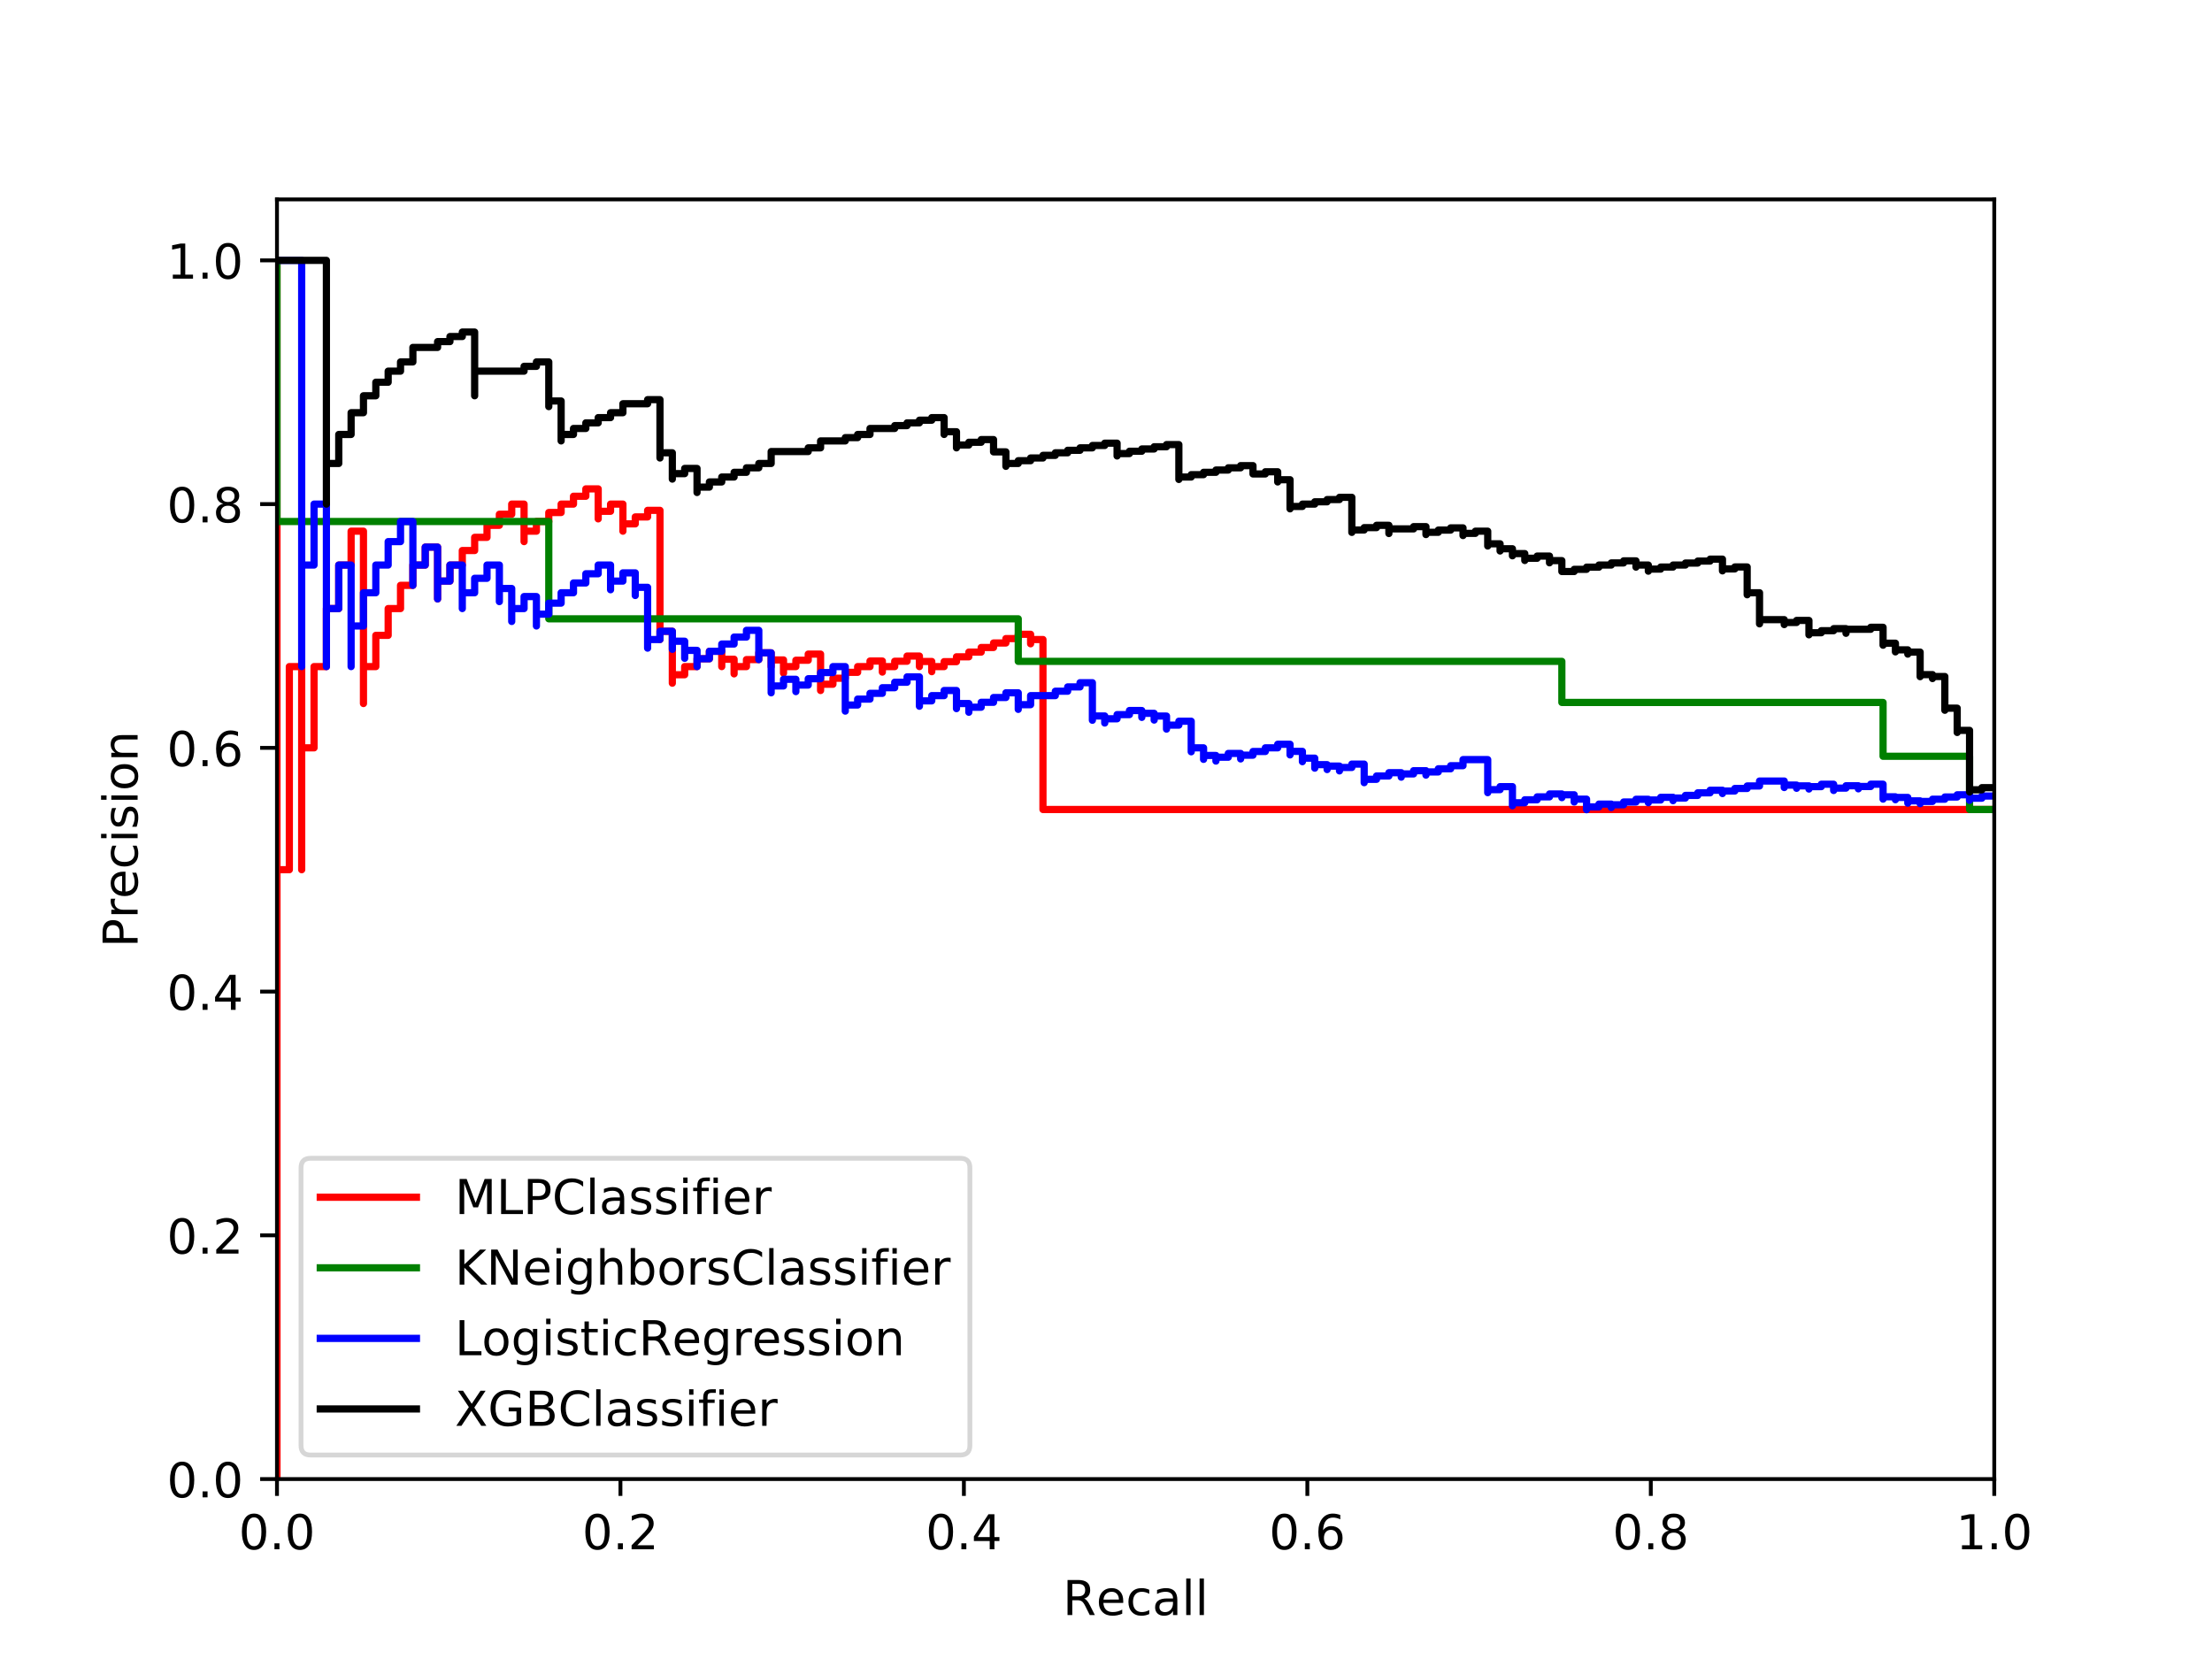 <?xml version="1.0" encoding="utf-8" standalone="no"?>
<!DOCTYPE svg PUBLIC "-//W3C//DTD SVG 1.1//EN"
  "http://www.w3.org/Graphics/SVG/1.1/DTD/svg11.dtd">
<!-- Created with matplotlib (http://matplotlib.org/) -->
<svg height="345pt" version="1.1" viewBox="0 0 460 345" width="460pt" xmlns="http://www.w3.org/2000/svg" xmlns:xlink="http://www.w3.org/1999/xlink">
 <defs>
  <style type="text/css">
*{stroke-linecap:butt;stroke-linejoin:round;}
  </style>
 </defs>
 <g id="figure_1">
  <g id="patch_1">
   <path d="M 0 345.6 
L 460.8 345.6 
L 460.8 0 
L 0 0 
z
" style="fill:#ffffff;"/>
  </g>
  <g id="axes_1">
   <g id="patch_2">
    <path d="M 57.6 307.584 
L 414.72 307.584 
L 414.72 41.472 
L 57.6 41.472 
z
" style="fill:#ffffff;"/>
   </g>
   <g id="matplotlib.axis_1">
    <g id="xtick_1">
     <g id="line2d_1">
      <defs>
       <path d="M 0 0 
L 0 3.5 
" id="m86a6b668e9" style="stroke:#000000;stroke-width:0.8;"/>
      </defs>
      <g>
       <use style="stroke:#000000;stroke-width:0.8;" x="57.6" xlink:href="#m86a6b668e9" y="307.584"/>
      </g>
     </g>
     <g id="text_1">
      <!-- 0.0 -->
      <defs>
       <path d="M 31.781 66.406 
Q 24.172 66.406 20.328 58.906 
Q 16.5 51.422 16.5 36.375 
Q 16.5 21.391 20.328 13.891 
Q 24.172 6.391 31.781 6.391 
Q 39.453 6.391 43.281 13.891 
Q 47.125 21.391 47.125 36.375 
Q 47.125 51.422 43.281 58.906 
Q 39.453 66.406 31.781 66.406 
M 31.781 74.219 
Q 44.047 74.219 50.516 64.516 
Q 56.984 54.828 56.984 36.375 
Q 56.984 17.969 50.516 8.266 
Q 44.047 -1.422 31.781 -1.422 
Q 19.531 -1.422 13.062 8.266 
Q 6.594 17.969 6.594 36.375 
Q 6.594 54.828 13.062 64.516 
Q 19.531 74.219 31.781 74.219 
" id="DejaVuSans-30"/>
       <path d="M 10.688 12.406 
L 21 12.406 
L 21 0 
L 10.688 0 
z
" id="DejaVuSans-2e"/>
      </defs>
      <g transform="translate(49.648 322.182)scale(0.1 -0.1)">
       <use xlink:href="#DejaVuSans-30"/>
       <use x="63.623" xlink:href="#DejaVuSans-2e"/>
       <use x="95.41" xlink:href="#DejaVuSans-30"/>
      </g>
     </g>
    </g>
    <g id="xtick_2">
     <g id="line2d_2">
      <g>
       <use style="stroke:#000000;stroke-width:0.8;" x="129.024" xlink:href="#m86a6b668e9" y="307.584"/>
      </g>
     </g>
     <g id="text_2">
      <!-- 0.2 -->
      <defs>
       <path d="M 19.188 8.297 
L 53.609 8.297 
L 53.609 0 
L 7.328 0 
L 7.328 8.297 
Q 12.938 14.109 22.625 23.891 
Q 32.328 33.688 34.812 36.531 
Q 39.547 41.844 41.422 45.531 
Q 43.312 49.219 43.312 52.781 
Q 43.312 58.594 39.234 62.25 
Q 35.156 65.922 28.609 65.922 
Q 23.969 65.922 18.812 64.312 
Q 13.672 62.703 7.812 59.422 
L 7.812 69.391 
Q 13.766 71.781 18.938 73 
Q 24.125 74.219 28.422 74.219 
Q 39.75 74.219 46.484 68.547 
Q 53.219 62.891 53.219 53.422 
Q 53.219 48.922 51.531 44.891 
Q 49.859 40.875 45.406 35.406 
Q 44.188 33.984 37.641 27.219 
Q 31.109 20.453 19.188 8.297 
" id="DejaVuSans-32"/>
      </defs>
      <g transform="translate(121.072 322.182)scale(0.1 -0.1)">
       <use xlink:href="#DejaVuSans-30"/>
       <use x="63.623" xlink:href="#DejaVuSans-2e"/>
       <use x="95.41" xlink:href="#DejaVuSans-32"/>
      </g>
     </g>
    </g>
    <g id="xtick_3">
     <g id="line2d_3">
      <g>
       <use style="stroke:#000000;stroke-width:0.8;" x="200.448" xlink:href="#m86a6b668e9" y="307.584"/>
      </g>
     </g>
     <g id="text_3">
      <!-- 0.4 -->
      <defs>
       <path d="M 37.797 64.312 
L 12.891 25.391 
L 37.797 25.391 
z
M 35.203 72.906 
L 47.609 72.906 
L 47.609 25.391 
L 58.016 25.391 
L 58.016 17.188 
L 47.609 17.188 
L 47.609 0 
L 37.797 0 
L 37.797 17.188 
L 4.891 17.188 
L 4.891 26.703 
z
" id="DejaVuSans-34"/>
      </defs>
      <g transform="translate(192.496 322.182)scale(0.1 -0.1)">
       <use xlink:href="#DejaVuSans-30"/>
       <use x="63.623" xlink:href="#DejaVuSans-2e"/>
       <use x="95.41" xlink:href="#DejaVuSans-34"/>
      </g>
     </g>
    </g>
    <g id="xtick_4">
     <g id="line2d_4">
      <g>
       <use style="stroke:#000000;stroke-width:0.8;" x="271.872" xlink:href="#m86a6b668e9" y="307.584"/>
      </g>
     </g>
     <g id="text_4">
      <!-- 0.6 -->
      <defs>
       <path d="M 33.016 40.375 
Q 26.375 40.375 22.484 35.828 
Q 18.609 31.297 18.609 23.391 
Q 18.609 15.531 22.484 10.953 
Q 26.375 6.391 33.016 6.391 
Q 39.656 6.391 43.531 10.953 
Q 47.406 15.531 47.406 23.391 
Q 47.406 31.297 43.531 35.828 
Q 39.656 40.375 33.016 40.375 
M 52.594 71.297 
L 52.594 62.312 
Q 48.875 64.062 45.094 64.984 
Q 41.312 65.922 37.594 65.922 
Q 27.828 65.922 22.672 59.328 
Q 17.531 52.734 16.797 39.406 
Q 19.672 43.656 24.016 45.922 
Q 28.375 48.188 33.594 48.188 
Q 44.578 48.188 50.953 41.516 
Q 57.328 34.859 57.328 23.391 
Q 57.328 12.156 50.688 5.359 
Q 44.047 -1.422 33.016 -1.422 
Q 20.359 -1.422 13.672 8.266 
Q 6.984 17.969 6.984 36.375 
Q 6.984 53.656 15.188 63.938 
Q 23.391 74.219 37.203 74.219 
Q 40.922 74.219 44.703 73.484 
Q 48.484 72.75 52.594 71.297 
" id="DejaVuSans-36"/>
      </defs>
      <g transform="translate(263.92 322.182)scale(0.1 -0.1)">
       <use xlink:href="#DejaVuSans-30"/>
       <use x="63.623" xlink:href="#DejaVuSans-2e"/>
       <use x="95.41" xlink:href="#DejaVuSans-36"/>
      </g>
     </g>
    </g>
    <g id="xtick_5">
     <g id="line2d_5">
      <g>
       <use style="stroke:#000000;stroke-width:0.8;" x="343.296" xlink:href="#m86a6b668e9" y="307.584"/>
      </g>
     </g>
     <g id="text_5">
      <!-- 0.8 -->
      <defs>
       <path d="M 31.781 34.625 
Q 24.75 34.625 20.719 30.859 
Q 16.703 27.094 16.703 20.516 
Q 16.703 13.922 20.719 10.156 
Q 24.75 6.391 31.781 6.391 
Q 38.812 6.391 42.859 10.172 
Q 46.922 13.969 46.922 20.516 
Q 46.922 27.094 42.891 30.859 
Q 38.875 34.625 31.781 34.625 
M 21.922 38.812 
Q 15.578 40.375 12.031 44.719 
Q 8.5 49.078 8.5 55.328 
Q 8.5 64.062 14.719 69.141 
Q 20.953 74.219 31.781 74.219 
Q 42.672 74.219 48.875 69.141 
Q 55.078 64.062 55.078 55.328 
Q 55.078 49.078 51.531 44.719 
Q 48 40.375 41.703 38.812 
Q 48.828 37.156 52.797 32.312 
Q 56.781 27.484 56.781 20.516 
Q 56.781 9.906 50.312 4.234 
Q 43.844 -1.422 31.781 -1.422 
Q 19.734 -1.422 13.25 4.234 
Q 6.781 9.906 6.781 20.516 
Q 6.781 27.484 10.781 32.312 
Q 14.797 37.156 21.922 38.812 
M 18.312 54.391 
Q 18.312 48.734 21.844 45.562 
Q 25.391 42.391 31.781 42.391 
Q 38.141 42.391 41.719 45.562 
Q 45.312 48.734 45.312 54.391 
Q 45.312 60.062 41.719 63.234 
Q 38.141 66.406 31.781 66.406 
Q 25.391 66.406 21.844 63.234 
Q 18.312 60.062 18.312 54.391 
" id="DejaVuSans-38"/>
      </defs>
      <g transform="translate(335.344 322.182)scale(0.1 -0.1)">
       <use xlink:href="#DejaVuSans-30"/>
       <use x="63.623" xlink:href="#DejaVuSans-2e"/>
       <use x="95.41" xlink:href="#DejaVuSans-38"/>
      </g>
     </g>
    </g>
    <g id="xtick_6">
     <g id="line2d_6">
      <g>
       <use style="stroke:#000000;stroke-width:0.8;" x="414.72" xlink:href="#m86a6b668e9" y="307.584"/>
      </g>
     </g>
     <g id="text_6">
      <!-- 1.0 -->
      <defs>
       <path d="M 12.406 8.297 
L 28.516 8.297 
L 28.516 63.922 
L 10.984 60.406 
L 10.984 69.391 
L 28.422 72.906 
L 38.281 72.906 
L 38.281 8.297 
L 54.391 8.297 
L 54.391 0 
L 12.406 0 
z
" id="DejaVuSans-31"/>
      </defs>
      <g transform="translate(406.768 322.182)scale(0.1 -0.1)">
       <use xlink:href="#DejaVuSans-31"/>
       <use x="63.623" xlink:href="#DejaVuSans-2e"/>
       <use x="95.41" xlink:href="#DejaVuSans-30"/>
      </g>
     </g>
    </g>
    <g id="text_7">
     <!-- Recall -->
     <defs>
      <path d="M 44.391 34.188 
Q 47.562 33.109 50.562 29.594 
Q 53.562 26.078 56.594 19.922 
L 66.609 0 
L 56 0 
L 46.688 18.703 
Q 43.062 26.031 39.672 28.422 
Q 36.281 30.812 30.422 30.812 
L 19.672 30.812 
L 19.672 0 
L 9.812 0 
L 9.812 72.906 
L 32.078 72.906 
Q 44.578 72.906 50.734 67.672 
Q 56.891 62.453 56.891 51.906 
Q 56.891 45.016 53.688 40.469 
Q 50.484 35.938 44.391 34.188 
M 19.672 64.797 
L 19.672 38.922 
L 32.078 38.922 
Q 39.203 38.922 42.844 42.219 
Q 46.484 45.516 46.484 51.906 
Q 46.484 58.297 42.844 61.547 
Q 39.203 64.797 32.078 64.797 
z
" id="DejaVuSans-52"/>
      <path d="M 56.203 29.594 
L 56.203 25.203 
L 14.891 25.203 
Q 15.484 15.922 20.484 11.062 
Q 25.484 6.203 34.422 6.203 
Q 39.594 6.203 44.453 7.469 
Q 49.312 8.734 54.109 11.281 
L 54.109 2.781 
Q 49.266 0.734 44.188 -0.344 
Q 39.109 -1.422 33.891 -1.422 
Q 20.797 -1.422 13.156 6.188 
Q 5.516 13.812 5.516 26.812 
Q 5.516 40.234 12.766 48.109 
Q 20.016 56 32.328 56 
Q 43.359 56 49.781 48.891 
Q 56.203 41.797 56.203 29.594 
M 47.219 32.234 
Q 47.125 39.594 43.094 43.984 
Q 39.062 48.391 32.422 48.391 
Q 24.906 48.391 20.391 44.141 
Q 15.875 39.891 15.188 32.172 
z
" id="DejaVuSans-65"/>
      <path d="M 48.781 52.594 
L 48.781 44.188 
Q 44.969 46.297 41.141 47.344 
Q 37.312 48.391 33.406 48.391 
Q 24.656 48.391 19.812 42.844 
Q 14.984 37.312 14.984 27.297 
Q 14.984 17.281 19.812 11.734 
Q 24.656 6.203 33.406 6.203 
Q 37.312 6.203 41.141 7.25 
Q 44.969 8.297 48.781 10.406 
L 48.781 2.094 
Q 45.016 0.344 40.984 -0.531 
Q 36.969 -1.422 32.422 -1.422 
Q 20.062 -1.422 12.781 6.344 
Q 5.516 14.109 5.516 27.297 
Q 5.516 40.672 12.859 48.328 
Q 20.219 56 33.016 56 
Q 37.156 56 41.109 55.141 
Q 45.062 54.297 48.781 52.594 
" id="DejaVuSans-63"/>
      <path d="M 34.281 27.484 
Q 23.391 27.484 19.188 25 
Q 14.984 22.516 14.984 16.5 
Q 14.984 11.719 18.141 8.906 
Q 21.297 6.109 26.703 6.109 
Q 34.188 6.109 38.703 11.406 
Q 43.219 16.703 43.219 25.484 
L 43.219 27.484 
z
M 52.203 31.203 
L 52.203 0 
L 43.219 0 
L 43.219 8.297 
Q 40.141 3.328 35.547 0.953 
Q 30.953 -1.422 24.312 -1.422 
Q 15.922 -1.422 10.953 3.297 
Q 6 8.016 6 15.922 
Q 6 25.141 12.172 29.828 
Q 18.359 34.516 30.609 34.516 
L 43.219 34.516 
L 43.219 35.406 
Q 43.219 41.609 39.141 45 
Q 35.062 48.391 27.688 48.391 
Q 23 48.391 18.547 47.266 
Q 14.109 46.141 10.016 43.891 
L 10.016 52.203 
Q 14.938 54.109 19.578 55.047 
Q 24.219 56 28.609 56 
Q 40.484 56 46.344 49.844 
Q 52.203 43.703 52.203 31.203 
" id="DejaVuSans-61"/>
      <path d="M 9.422 75.984 
L 18.406 75.984 
L 18.406 0 
L 9.422 0 
z
" id="DejaVuSans-6c"/>
     </defs>
     <g transform="translate(221.021 335.861)scale(0.1 -0.1)">
      <use xlink:href="#DejaVuSans-52"/>
      <use x="69.42" xlink:href="#DejaVuSans-65"/>
      <use x="130.943" xlink:href="#DejaVuSans-63"/>
      <use x="185.924" xlink:href="#DejaVuSans-61"/>
      <use x="247.203" xlink:href="#DejaVuSans-6c"/>
      <use x="274.986" xlink:href="#DejaVuSans-6c"/>
     </g>
    </g>
   </g>
   <g id="matplotlib.axis_2">
    <g id="ytick_1">
     <g id="line2d_7">
      <defs>
       <path d="M 0 0 
L -3.5 0 
" id="m23598d6f10" style="stroke:#000000;stroke-width:0.8;"/>
      </defs>
      <g>
       <use style="stroke:#000000;stroke-width:0.8;" x="57.6" xlink:href="#m23598d6f10" y="307.584"/>
      </g>
     </g>
     <g id="text_8">
      <!-- 0.0 -->
      <g transform="translate(34.697 311.383)scale(0.1 -0.1)">
       <use xlink:href="#DejaVuSans-30"/>
       <use x="63.623" xlink:href="#DejaVuSans-2e"/>
       <use x="95.41" xlink:href="#DejaVuSans-30"/>
      </g>
     </g>
    </g>
    <g id="ytick_2">
     <g id="line2d_8">
      <g>
       <use style="stroke:#000000;stroke-width:0.8;" x="57.6" xlink:href="#m23598d6f10" y="256.896"/>
      </g>
     </g>
     <g id="text_9">
      <!-- 0.2 -->
      <g transform="translate(34.697 260.695)scale(0.1 -0.1)">
       <use xlink:href="#DejaVuSans-30"/>
       <use x="63.623" xlink:href="#DejaVuSans-2e"/>
       <use x="95.41" xlink:href="#DejaVuSans-32"/>
      </g>
     </g>
    </g>
    <g id="ytick_3">
     <g id="line2d_9">
      <g>
       <use style="stroke:#000000;stroke-width:0.8;" x="57.6" xlink:href="#m23598d6f10" y="206.208"/>
      </g>
     </g>
     <g id="text_10">
      <!-- 0.4 -->
      <g transform="translate(34.697 210.007)scale(0.1 -0.1)">
       <use xlink:href="#DejaVuSans-30"/>
       <use x="63.623" xlink:href="#DejaVuSans-2e"/>
       <use x="95.41" xlink:href="#DejaVuSans-34"/>
      </g>
     </g>
    </g>
    <g id="ytick_4">
     <g id="line2d_10">
      <g>
       <use style="stroke:#000000;stroke-width:0.8;" x="57.6" xlink:href="#m23598d6f10" y="155.52"/>
      </g>
     </g>
     <g id="text_11">
      <!-- 0.6 -->
      <g transform="translate(34.697 159.319)scale(0.1 -0.1)">
       <use xlink:href="#DejaVuSans-30"/>
       <use x="63.623" xlink:href="#DejaVuSans-2e"/>
       <use x="95.41" xlink:href="#DejaVuSans-36"/>
      </g>
     </g>
    </g>
    <g id="ytick_5">
     <g id="line2d_11">
      <g>
       <use style="stroke:#000000;stroke-width:0.8;" x="57.6" xlink:href="#m23598d6f10" y="104.832"/>
      </g>
     </g>
     <g id="text_12">
      <!-- 0.8 -->
      <g transform="translate(34.697 108.631)scale(0.1 -0.1)">
       <use xlink:href="#DejaVuSans-30"/>
       <use x="63.623" xlink:href="#DejaVuSans-2e"/>
       <use x="95.41" xlink:href="#DejaVuSans-38"/>
      </g>
     </g>
    </g>
    <g id="ytick_6">
     <g id="line2d_12">
      <g>
       <use style="stroke:#000000;stroke-width:0.8;" x="57.6" xlink:href="#m23598d6f10" y="54.144"/>
      </g>
     </g>
     <g id="text_13">
      <!-- 1.0 -->
      <g transform="translate(34.697 57.943)scale(0.1 -0.1)">
       <use xlink:href="#DejaVuSans-31"/>
       <use x="63.623" xlink:href="#DejaVuSans-2e"/>
       <use x="95.41" xlink:href="#DejaVuSans-30"/>
      </g>
     </g>
    </g>
    <g id="text_14">
     <!-- Precision -->
     <defs>
      <path d="M 19.672 64.797 
L 19.672 37.406 
L 32.078 37.406 
Q 38.969 37.406 42.719 40.969 
Q 46.484 44.531 46.484 51.125 
Q 46.484 57.672 42.719 61.234 
Q 38.969 64.797 32.078 64.797 
z
M 9.812 72.906 
L 32.078 72.906 
Q 44.344 72.906 50.609 67.359 
Q 56.891 61.812 56.891 51.125 
Q 56.891 40.328 50.609 34.812 
Q 44.344 29.297 32.078 29.297 
L 19.672 29.297 
L 19.672 0 
L 9.812 0 
z
" id="DejaVuSans-50"/>
      <path d="M 41.109 46.297 
Q 39.594 47.172 37.812 47.578 
Q 36.031 48 33.891 48 
Q 26.266 48 22.188 43.047 
Q 18.109 38.094 18.109 28.812 
L 18.109 0 
L 9.078 0 
L 9.078 54.688 
L 18.109 54.688 
L 18.109 46.188 
Q 20.953 51.172 25.484 53.578 
Q 30.031 56 36.531 56 
Q 37.453 56 38.578 55.875 
Q 39.703 55.766 41.062 55.516 
z
" id="DejaVuSans-72"/>
      <path d="M 9.422 54.688 
L 18.406 54.688 
L 18.406 0 
L 9.422 0 
z
M 9.422 75.984 
L 18.406 75.984 
L 18.406 64.594 
L 9.422 64.594 
z
" id="DejaVuSans-69"/>
      <path d="M 44.281 53.078 
L 44.281 44.578 
Q 40.484 46.531 36.375 47.5 
Q 32.281 48.484 27.875 48.484 
Q 21.188 48.484 17.844 46.438 
Q 14.5 44.391 14.5 40.281 
Q 14.5 37.156 16.891 35.375 
Q 19.281 33.594 26.516 31.984 
L 29.594 31.297 
Q 39.156 29.25 43.188 25.516 
Q 47.219 21.781 47.219 15.094 
Q 47.219 7.469 41.188 3.016 
Q 35.156 -1.422 24.609 -1.422 
Q 20.219 -1.422 15.453 -0.562 
Q 10.688 0.297 5.422 2 
L 5.422 11.281 
Q 10.406 8.688 15.234 7.391 
Q 20.062 6.109 24.812 6.109 
Q 31.156 6.109 34.562 8.281 
Q 37.984 10.453 37.984 14.406 
Q 37.984 18.062 35.516 20.016 
Q 33.062 21.969 24.703 23.781 
L 21.578 24.516 
Q 13.234 26.266 9.516 29.906 
Q 5.812 33.547 5.812 39.891 
Q 5.812 47.609 11.281 51.797 
Q 16.75 56 26.812 56 
Q 31.781 56 36.172 55.266 
Q 40.578 54.547 44.281 53.078 
" id="DejaVuSans-73"/>
      <path d="M 30.609 48.391 
Q 23.391 48.391 19.188 42.75 
Q 14.984 37.109 14.984 27.297 
Q 14.984 17.484 19.156 11.844 
Q 23.344 6.203 30.609 6.203 
Q 37.797 6.203 41.984 11.859 
Q 46.188 17.531 46.188 27.297 
Q 46.188 37.016 41.984 42.703 
Q 37.797 48.391 30.609 48.391 
M 30.609 56 
Q 42.328 56 49.016 48.375 
Q 55.719 40.766 55.719 27.297 
Q 55.719 13.875 49.016 6.219 
Q 42.328 -1.422 30.609 -1.422 
Q 18.844 -1.422 12.172 6.219 
Q 5.516 13.875 5.516 27.297 
Q 5.516 40.766 12.172 48.375 
Q 18.844 56 30.609 56 
" id="DejaVuSans-6f"/>
      <path d="M 54.891 33.016 
L 54.891 0 
L 45.906 0 
L 45.906 32.719 
Q 45.906 40.484 42.875 44.328 
Q 39.844 48.188 33.797 48.188 
Q 26.516 48.188 22.312 43.547 
Q 18.109 38.922 18.109 30.906 
L 18.109 0 
L 9.078 0 
L 9.078 54.688 
L 18.109 54.688 
L 18.109 46.188 
Q 21.344 51.125 25.703 53.562 
Q 30.078 56 35.797 56 
Q 45.219 56 50.047 50.172 
Q 54.891 44.344 54.891 33.016 
" id="DejaVuSans-6e"/>
     </defs>
     <g transform="translate(28.617 197.033)rotate(-90)scale(0.1 -0.1)">
      <use xlink:href="#DejaVuSans-50"/>
      <use x="60.287" xlink:href="#DejaVuSans-72"/>
      <use x="101.369" xlink:href="#DejaVuSans-65"/>
      <use x="162.893" xlink:href="#DejaVuSans-63"/>
      <use x="217.873" xlink:href="#DejaVuSans-69"/>
      <use x="245.656" xlink:href="#DejaVuSans-73"/>
      <use x="297.756" xlink:href="#DejaVuSans-69"/>
      <use x="325.539" xlink:href="#DejaVuSans-6f"/>
      <use x="386.721" xlink:href="#DejaVuSans-6e"/>
     </g>
    </g>
   </g>
   <g id="line2d_13">
    <path clip-path="url(#p2a90691994)" d="M 414.72 168.342 
L 216.891 168.342 
L 216.891 132.992 
L 214.322 132.992 
L 214.322 133.878 
L 214.322 133.878 
L 214.322 133.878 
L 214.322 131.904 
L 211.753 131.904 
L 211.753 132.798 
L 209.183 132.798 
L 209.183 133.712 
L 206.614 133.712 
L 206.614 134.648 
L 204.045 134.648 
L 204.045 135.607 
L 201.476 135.607 
L 201.476 136.588 
L 198.906 136.588 
L 198.906 137.594 
L 196.337 137.594 
L 196.337 138.624 
L 193.768 138.624 
L 193.768 139.68 
L 193.768 139.68 
L 193.768 139.68 
L 193.768 137.555 
L 191.199 137.555 
L 191.199 138.624 
L 191.199 138.624 
L 191.199 138.624 
L 191.199 136.43 
L 188.63 136.43 
L 188.63 137.512 
L 186.06 137.512 
L 186.06 138.624 
L 183.491 138.624 
L 183.491 139.766 
L 183.491 139.766 
L 183.491 139.766 
L 183.491 137.467 
L 180.922 137.467 
L 180.922 138.624 
L 178.353 138.624 
L 178.353 139.814 
L 175.784 139.814 
L 175.784 141.038 
L 173.214 141.038 
L 173.214 142.297 
L 170.645 142.297 
L 170.645 143.593 
L 170.645 143.593 
L 170.645 143.593 
L 170.645 136.025 
L 168.076 136.025 
L 168.076 137.304 
L 165.507 137.304 
L 165.507 138.624 
L 162.938 138.624 
L 162.938 139.987 
L 162.938 139.987 
L 162.938 139.987 
L 162.938 137.239 
L 160.368 137.239 
L 160.368 138.624 
L 160.368 138.624 
L 160.368 138.624 
L 160.368 135.76 
L 157.799 135.76 
L 157.799 137.167 
L 155.23 137.167 
L 155.23 138.624 
L 152.661 138.624 
L 152.661 140.133 
L 152.661 140.133 
L 152.661 140.133 
L 152.661 137.088 
L 150.092 137.088 
L 150.092 138.624 
L 150.092 138.624 
L 150.092 138.624 
L 150.092 135.436 
L 147.522 135.436 
L 147.522 136.999 
L 144.953 136.999 
L 144.953 138.624 
L 142.384 138.624 
L 142.384 140.314 
L 139.815 140.314 
L 139.815 142.072 
L 139.815 142.072 
L 139.815 142.072 
L 139.815 131.278 
L 137.245 131.278 
L 137.245 132.992 
L 137.245 132.992 
L 137.245 132.992 
L 137.245 106.132 
L 134.676 106.132 
L 134.676 107.5 
L 132.107 107.5 
L 132.107 108.942 
L 129.538 108.942 
L 129.538 110.464 
L 129.538 110.464 
L 129.538 110.464 
L 129.538 104.832 
L 126.969 104.832 
L 126.969 106.323 
L 124.399 106.323 
L 124.399 107.904 
L 124.399 107.904 
L 124.399 107.904 
L 124.399 101.664 
L 121.83 101.664 
L 121.83 103.197 
L 119.261 103.197 
L 119.261 104.832 
L 116.692 104.832 
L 116.692 106.58 
L 114.123 106.58 
L 114.123 108.453 
L 111.553 108.453 
L 111.553 110.464 
L 108.984 110.464 
L 108.984 112.63 
L 108.984 112.63 
L 108.984 112.63 
L 108.984 104.832 
L 106.415 104.832 
L 106.415 106.944 
L 103.846 106.944 
L 103.846 109.24 
L 101.277 109.24 
L 101.277 111.744 
L 98.707 111.744 
L 98.707 114.487 
L 96.138 114.487 
L 96.138 117.504 
L 93.569 117.504 
L 93.569 120.839 
L 91 120.839 
L 91 124.544 
L 91 124.544 
L 91 124.544 
L 91 113.777 
L 88.431 113.777 
L 88.431 117.504 
L 85.861 117.504 
L 85.861 121.728 
L 83.292 121.728 
L 83.292 126.555 
L 80.723 126.555 
L 80.723 132.126 
L 78.154 132.126 
L 78.154 138.624 
L 75.584 138.624 
L 75.584 146.304 
L 75.584 146.304 
L 75.584 146.304 
L 75.584 110.464 
L 73.015 110.464 
L 73.015 117.504 
L 70.446 117.504 
L 70.446 126.555 
L 67.877 126.555 
L 67.877 138.624 
L 65.308 138.624 
L 65.308 155.52 
L 62.738 155.52 
L 62.738 180.864 
L 62.738 180.864 
L 62.738 180.864 
L 62.738 138.624 
L 60.169 138.624 
L 60.169 180.864 
L 57.6 180.864 
L 57.6 307.584 
L 57.6 307.584 
L 57.6 307.584 
L 57.6 54.144 
L 57.6 54.144 
" style="fill:none;stroke:#ff0000;stroke-linecap:square;stroke-width:1.5;"/>
   </g>
   <g id="line2d_14">
    <path clip-path="url(#p2a90691994)" d="M 414.72 168.342 
L 409.582 168.342 
L 409.582 157.275 
L 391.597 157.275 
L 391.597 146.078 
L 324.798 146.078 
L 324.798 137.534 
L 211.753 137.534 
L 211.753 128.685 
L 114.123 128.685 
L 114.123 108.453 
L 57.6 108.453 
L 57.6 54.144 
" style="fill:none;stroke:#008000;stroke-linecap:square;stroke-width:1.5;"/>
   </g>
   <g id="line2d_15">
    <path clip-path="url(#p2a90691994)" d="M 414.72 165.535 
L 412.151 165.535 
L 412.151 165.986 
L 409.582 165.986 
L 409.582 166.441 
L 409.582 166.441 
L 409.582 166.441 
L 409.582 165.284 
L 407.012 165.284 
L 407.012 165.741 
L 404.443 165.741 
L 404.443 166.202 
L 401.874 166.202 
L 401.874 166.667 
L 399.305 166.667 
L 399.305 167.136 
L 399.305 167.136 
L 399.305 167.136 
L 399.305 166.548 
L 396.736 166.548 
L 396.736 167.021 
L 396.736 167.021 
L 396.736 167.021 
L 396.736 165.829 
L 394.166 165.829 
L 394.166 166.305 
L 394.166 166.305 
L 394.166 166.305 
L 394.166 165.701 
L 391.597 165.701 
L 391.597 166.18 
L 391.597 166.18 
L 391.597 166.18 
L 391.597 163.079 
L 389.028 163.079 
L 389.028 163.559 
L 386.459 163.559 
L 386.459 164.043 
L 386.459 164.043 
L 386.459 164.043 
L 386.459 163.405 
L 383.889 163.405 
L 383.889 163.893 
L 381.32 163.893 
L 381.32 164.385 
L 381.32 164.385 
L 381.32 164.385 
L 381.32 163.089 
L 378.751 163.089 
L 378.751 163.584 
L 376.182 163.584 
L 376.182 164.084 
L 376.182 164.084 
L 376.182 164.084 
L 376.182 163.425 
L 373.613 163.425 
L 373.613 163.929 
L 373.613 163.929 
L 373.613 163.929 
L 373.613 163.264 
L 371.043 163.264 
L 371.043 163.772 
L 371.043 163.772 
L 371.043 163.772 
L 371.043 162.421 
L 365.905 162.421 
L 365.905 163.448 
L 363.336 163.448 
L 363.336 163.968 
L 360.767 163.968 
L 360.767 164.493 
L 358.197 164.493 
L 358.197 165.024 
L 358.197 165.024 
L 358.197 165.024 
L 358.197 164.335 
L 355.628 164.335 
L 355.628 164.87 
L 353.059 164.87 
L 353.059 165.41 
L 350.49 165.41 
L 350.49 165.956 
L 347.921 165.956 
L 347.921 166.507 
L 347.921 166.507 
L 347.921 166.507 
L 347.921 165.808 
L 345.351 165.808 
L 345.351 166.364 
L 342.782 166.364 
L 342.782 166.925 
L 342.782 166.925 
L 342.782 166.925 
L 342.782 166.218 
L 340.213 166.218 
L 340.213 166.784 
L 337.644 166.784 
L 337.644 167.356 
L 335.075 167.356 
L 335.075 167.933 
L 335.075 167.933 
L 335.075 167.933 
L 335.075 167.217 
L 332.505 167.217 
L 332.505 167.8 
L 329.936 167.8 
L 329.936 168.389 
L 329.936 168.389 
L 329.936 168.389 
L 329.936 166.191 
L 327.367 166.191 
L 327.367 166.784 
L 327.367 166.784 
L 327.367 166.784 
L 327.367 165.278 
L 324.798 165.278 
L 324.798 165.876 
L 324.798 165.876 
L 324.798 165.876 
L 324.798 165.11 
L 322.228 165.11 
L 322.228 165.713 
L 319.659 165.713 
L 319.659 166.322 
L 317.09 166.322 
L 317.09 166.939 
L 314.521 166.939 
L 314.521 167.562 
L 314.521 167.562 
L 314.521 167.562 
L 314.521 163.584 
L 311.952 163.584 
L 311.952 164.209 
L 309.382 164.209 
L 309.382 164.842 
L 309.382 164.842 
L 309.382 164.842 
L 309.382 157.963 
L 304.244 157.963 
L 304.244 159.229 
L 301.675 159.229 
L 301.675 159.874 
L 299.106 159.874 
L 299.106 160.526 
L 296.536 160.526 
L 296.536 161.187 
L 296.536 161.187 
L 296.536 161.187 
L 296.536 160.272 
L 293.967 160.272 
L 293.967 160.939 
L 291.398 160.939 
L 291.398 161.615 
L 291.398 161.615 
L 291.398 161.615 
L 291.398 160.686 
L 288.829 160.686 
L 288.829 161.369 
L 286.26 161.369 
L 286.26 162.06 
L 283.69 162.06 
L 283.69 162.761 
L 283.69 162.761 
L 283.69 162.761 
L 283.69 158.899 
L 281.121 158.899 
L 281.121 159.602 
L 278.552 159.602 
L 278.552 160.315 
L 278.552 160.315 
L 278.552 160.315 
L 278.552 159.313 
L 275.983 159.313 
L 275.983 160.033 
L 275.983 160.033 
L 275.983 160.033 
L 275.983 159.016 
L 273.414 159.016 
L 273.414 159.744 
L 273.414 159.744 
L 273.414 159.744 
L 273.414 157.662 
L 270.844 157.662 
L 270.844 158.396 
L 270.844 158.396 
L 270.844 158.396 
L 270.844 156.249 
L 268.275 156.249 
L 268.275 156.989 
L 268.275 156.989 
L 268.275 156.989 
L 268.275 154.775 
L 265.706 154.775 
L 265.706 155.52 
L 263.137 155.52 
L 263.137 156.277 
L 260.567 156.277 
L 260.567 157.044 
L 257.998 157.044 
L 257.998 157.824 
L 257.998 157.824 
L 257.998 157.824 
L 257.998 156.681 
L 255.429 156.681 
L 255.429 157.47 
L 252.86 157.47 
L 252.86 158.271 
L 252.86 158.271 
L 252.86 158.271 
L 252.86 157.104 
L 250.291 157.104 
L 250.291 157.915 
L 250.291 157.915 
L 250.291 157.915 
L 250.291 155.52 
L 247.721 155.52 
L 247.721 156.338 
L 247.721 156.338 
L 247.721 156.338 
L 247.721 149.983 
L 245.152 149.983 
L 245.152 150.795 
L 242.583 150.795 
L 242.583 151.621 
L 242.583 151.621 
L 242.583 151.621 
L 242.583 148.909 
L 240.014 148.909 
L 240.014 149.74 
L 240.014 149.74 
L 240.014 149.74 
L 240.014 148.343 
L 237.445 148.343 
L 237.445 149.184 
L 237.445 149.184 
L 237.445 149.184 
L 237.445 147.757 
L 234.875 147.757 
L 234.875 148.608 
L 232.306 148.608 
L 232.306 149.475 
L 229.737 149.475 
L 229.737 150.357 
L 229.737 150.357 
L 229.737 150.357 
L 229.737 148.888 
L 227.168 148.888 
L 227.168 149.782 
L 227.168 149.782 
L 227.168 149.782 
L 227.168 141.97 
L 224.599 141.97 
L 224.599 142.848 
L 222.029 142.848 
L 222.029 143.744 
L 219.46 143.744 
L 219.46 144.658 
L 214.322 144.658 
L 214.322 146.544 
L 211.753 146.544 
L 211.753 147.517 
L 211.753 147.517 
L 211.753 147.517 
L 211.753 144.074 
L 209.183 144.074 
L 209.183 145.052 
L 206.614 145.052 
L 206.614 146.051 
L 204.045 146.051 
L 204.045 147.072 
L 201.476 147.072 
L 201.476 148.116 
L 201.476 148.116 
L 201.476 148.116 
L 201.476 146.304 
L 198.906 146.304 
L 198.906 147.363 
L 198.906 147.363 
L 198.906 147.363 
L 198.906 143.593 
L 196.337 143.593 
L 196.337 144.658 
L 193.768 144.658 
L 193.768 145.749 
L 191.199 145.749 
L 191.199 146.866 
L 191.199 146.866 
L 191.199 146.866 
L 191.199 140.763 
L 188.63 140.763 
L 188.63 141.873 
L 186.06 141.873 
L 186.06 143.013 
L 183.491 143.013 
L 183.491 144.182 
L 180.922 144.182 
L 180.922 145.382 
L 178.353 145.382 
L 178.353 146.615 
L 175.784 146.615 
L 175.784 147.882 
L 175.784 147.882 
L 175.784 147.882 
L 175.784 138.624 
L 173.214 138.624 
L 173.214 139.866 
L 170.645 139.866 
L 170.645 141.146 
L 168.076 141.146 
L 168.076 142.464 
L 165.507 142.464 
L 165.507 143.823 
L 165.507 143.823 
L 165.507 143.823 
L 165.507 141.264 
L 162.938 141.264 
L 162.938 142.647 
L 160.368 142.647 
L 160.368 144.074 
L 160.368 144.074 
L 160.368 144.074 
L 160.368 135.76 
L 157.799 135.76 
L 157.799 137.167 
L 157.799 137.167 
L 157.799 137.167 
L 157.799 131.081 
L 155.23 131.081 
L 155.23 132.48 
L 152.661 132.48 
L 152.661 133.931 
L 150.092 133.931 
L 150.092 135.436 
L 147.522 135.436 
L 147.522 136.999 
L 144.953 136.999 
L 144.953 138.624 
L 144.953 138.624 
L 144.953 138.624 
L 144.953 135.245 
L 142.384 135.245 
L 142.384 136.9 
L 142.384 136.9 
L 142.384 136.9 
L 142.384 133.344 
L 139.815 133.344 
L 139.815 135.029 
L 139.815 135.029 
L 139.815 135.029 
L 139.815 131.278 
L 137.245 131.278 
L 137.245 132.992 
L 134.676 132.992 
L 134.676 134.784 
L 134.676 134.784 
L 134.676 134.784 
L 134.676 122.14 
L 132.107 122.14 
L 132.107 123.84 
L 132.107 123.84 
L 132.107 123.84 
L 132.107 119.129 
L 129.538 119.129 
L 129.538 120.839 
L 126.969 120.839 
L 126.969 122.641 
L 126.969 122.641 
L 126.969 122.641 
L 126.969 117.504 
L 124.399 117.504 
L 124.399 119.314 
L 121.83 119.314 
L 121.83 121.231 
L 119.261 121.231 
L 119.261 123.264 
L 116.692 123.264 
L 116.692 125.424 
L 114.123 125.424 
L 114.123 127.723 
L 111.553 127.723 
L 111.553 130.176 
L 111.553 130.176 
L 111.553 130.176 
L 111.553 124.058 
L 108.984 124.058 
L 108.984 126.555 
L 106.415 126.555 
L 106.415 129.237 
L 106.415 129.237 
L 106.415 129.237 
L 106.415 122.378 
L 103.846 122.378 
L 103.846 125.107 
L 103.846 125.107 
L 103.846 125.107 
L 103.846 117.504 
L 101.277 117.504 
L 101.277 120.259 
L 98.707 120.259 
L 98.707 123.264 
L 96.138 123.264 
L 96.138 126.555 
L 96.138 126.555 
L 96.138 126.555 
L 96.138 117.504 
L 93.569 117.504 
L 93.569 120.839 
L 91 120.839 
L 91 124.544 
L 91 124.544 
L 91 124.544 
L 91 113.777 
L 88.431 113.777 
L 88.431 117.504 
L 85.861 117.504 
L 85.861 121.728 
L 85.861 121.728 
L 85.861 121.728 
L 85.861 108.453 
L 83.292 108.453 
L 83.292 112.63 
L 80.723 112.63 
L 80.723 117.504 
L 78.154 117.504 
L 78.154 123.264 
L 75.584 123.264 
L 75.584 130.176 
L 73.015 130.176 
L 73.015 138.624 
L 73.015 138.624 
L 73.015 138.624 
L 73.015 117.504 
L 70.446 117.504 
L 70.446 126.555 
L 67.877 126.555 
L 67.877 138.624 
L 67.877 138.624 
L 67.877 138.624 
L 67.877 104.832 
L 65.308 104.832 
L 65.308 117.504 
L 62.738 117.504 
L 62.738 138.624 
L 62.738 138.624 
L 62.738 138.624 
L 62.738 54.144 
L 57.6 54.144 
L 57.6 54.144 
" style="fill:none;stroke:#0000ff;stroke-linecap:square;stroke-width:1.5;"/>
   </g>
   <g id="line2d_16">
    <path clip-path="url(#p2a90691994)" d="M 414.72 163.796 
L 412.151 163.796 
L 412.151 164.245 
L 409.582 164.245 
L 409.582 164.698 
L 409.582 164.698 
L 409.582 164.698 
L 409.582 151.883 
L 407.012 151.883 
L 407.012 152.323 
L 407.012 152.323 
L 407.012 152.323 
L 407.012 147.268 
L 404.443 147.268 
L 404.443 147.704 
L 404.443 147.704 
L 404.443 147.704 
L 404.443 140.684 
L 401.874 140.684 
L 401.874 141.109 
L 401.874 141.109 
L 401.874 141.109 
L 401.874 140.289 
L 399.305 140.289 
L 399.305 140.715 
L 399.305 140.715 
L 399.305 140.715 
L 399.305 135.607 
L 396.736 135.607 
L 396.736 136.025 
L 396.736 136.025 
L 396.736 136.025 
L 396.736 135.14 
L 394.166 135.14 
L 394.166 135.56 
L 394.166 135.56 
L 394.166 135.56 
L 394.166 133.759 
L 391.597 133.759 
L 391.597 134.178 
L 391.597 134.178 
L 391.597 134.178 
L 391.597 130.449 
L 389.028 130.449 
L 389.028 130.861 
L 383.889 130.861 
L 383.889 131.699 
L 383.889 131.699 
L 383.889 131.699 
L 383.889 130.733 
L 381.32 130.733 
L 381.32 131.156 
L 378.751 131.156 
L 378.751 131.584 
L 376.182 131.584 
L 376.182 132.017 
L 376.182 132.017 
L 376.182 132.017 
L 376.182 129.024 
L 373.613 129.024 
L 373.613 129.452 
L 371.043 129.452 
L 371.043 129.885 
L 371.043 129.885 
L 371.043 129.885 
L 371.043 128.858 
L 365.905 128.858 
L 365.905 129.731 
L 365.905 129.731 
L 365.905 129.731 
L 365.905 123.264 
L 363.336 123.264 
L 363.336 123.685 
L 363.336 123.685 
L 363.336 123.685 
L 363.336 117.902 
L 360.767 117.902 
L 360.767 118.306 
L 358.197 118.306 
L 358.197 118.715 
L 358.197 118.715 
L 358.197 118.715 
L 358.197 116.278 
L 355.628 116.278 
L 355.628 116.681 
L 353.059 116.681 
L 353.059 117.09 
L 350.49 117.09 
L 350.49 117.504 
L 347.921 117.504 
L 347.921 117.924 
L 345.351 117.924 
L 345.351 118.349 
L 342.782 118.349 
L 342.782 118.78 
L 342.782 118.78 
L 342.782 118.78 
L 342.782 117.504 
L 340.213 117.504 
L 340.213 117.935 
L 340.213 117.935 
L 340.213 117.935 
L 340.213 116.636 
L 337.644 116.636 
L 337.644 117.067 
L 335.075 117.067 
L 335.075 117.504 
L 332.505 117.504 
L 332.505 117.947 
L 329.936 117.947 
L 329.936 118.396 
L 327.367 118.396 
L 327.367 118.852 
L 324.798 118.852 
L 324.798 116.586 
L 322.228 116.586 
L 322.228 117.042 
L 322.228 117.042 
L 322.228 117.042 
L 322.228 115.64 
L 319.659 115.64 
L 319.659 116.096 
L 317.09 116.096 
L 317.09 116.558 
L 317.09 116.558 
L 317.09 116.558 
L 317.09 115.122 
L 314.521 115.122 
L 314.521 115.584 
L 314.521 115.584 
L 314.521 115.584 
L 314.521 114.118 
L 311.952 114.118 
L 311.952 114.58 
L 311.952 114.58 
L 311.952 114.58 
L 311.952 113.084 
L 309.382 113.084 
L 309.382 113.544 
L 309.382 113.544 
L 309.382 113.544 
L 309.382 110.464 
L 306.813 110.464 
L 306.813 110.915 
L 304.244 110.915 
L 304.244 111.372 
L 304.244 111.372 
L 304.244 111.372 
L 304.244 109.777 
L 301.675 109.777 
L 301.675 110.233 
L 299.106 110.233 
L 299.106 110.697 
L 296.536 110.697 
L 296.536 111.168 
L 296.536 111.168 
L 296.536 111.168 
L 296.536 109.517 
L 293.967 109.517 
L 293.967 109.987 
L 288.829 109.987 
L 288.829 110.95 
L 288.829 110.95 
L 288.829 110.95 
L 288.829 109.24 
L 286.26 109.24 
L 286.26 109.723 
L 283.69 109.723 
L 283.69 110.215 
L 281.121 110.215 
L 281.121 110.715 
L 281.121 110.715 
L 281.121 110.715 
L 281.121 103.424 
L 278.552 103.424 
L 278.552 103.885 
L 275.983 103.885 
L 275.983 104.354 
L 273.414 104.354 
L 273.414 104.832 
L 270.844 104.832 
L 270.844 105.319 
L 268.275 105.319 
L 268.275 105.816 
L 268.275 105.816 
L 268.275 105.816 
L 268.275 99.763 
L 265.706 99.763 
L 265.706 100.224 
L 265.706 100.224 
L 265.706 100.224 
L 265.706 98.108 
L 263.137 98.108 
L 263.137 98.561 
L 260.567 98.561 
L 260.567 96.829 
L 257.998 96.829 
L 257.998 97.283 
L 255.429 97.283 
L 255.429 97.747 
L 252.86 97.747 
L 252.86 98.221 
L 250.291 98.221 
L 250.291 98.705 
L 247.721 98.705 
L 247.721 99.2 
L 245.152 99.2 
L 245.152 99.706 
L 245.152 99.706 
L 245.152 99.706 
L 245.152 92.455 
L 242.583 92.455 
L 242.583 92.905 
L 240.014 92.905 
L 240.014 93.367 
L 237.445 93.367 
L 237.445 93.839 
L 234.875 93.839 
L 234.875 94.324 
L 232.306 94.324 
L 232.306 94.82 
L 232.306 94.82 
L 232.306 94.82 
L 232.306 92.16 
L 229.737 92.16 
L 229.737 92.641 
L 227.168 92.641 
L 227.168 93.135 
L 224.599 93.135 
L 224.599 93.641 
L 222.029 93.641 
L 222.029 94.161 
L 219.46 94.161 
L 219.46 94.694 
L 216.891 94.694 
L 216.891 95.242 
L 214.322 95.242 
L 214.322 95.805 
L 211.753 95.805 
L 211.753 96.384 
L 209.183 96.384 
L 209.183 96.979 
L 209.183 96.979 
L 209.183 96.979 
L 209.183 93.97 
L 206.614 93.97 
L 206.614 91.415 
L 204.045 91.415 
L 204.045 91.971 
L 201.476 91.971 
L 201.476 92.544 
L 198.906 92.544 
L 198.906 93.135 
L 198.906 93.135 
L 198.906 93.135 
L 198.906 89.784 
L 196.337 89.784 
L 196.337 90.35 
L 196.337 90.35 
L 196.337 90.35 
L 196.337 86.846 
L 193.768 86.846 
L 193.768 87.382 
L 191.199 87.382 
L 191.199 87.936 
L 188.63 87.936 
L 188.63 88.509 
L 186.06 88.509 
L 186.06 89.101 
L 180.922 89.101 
L 180.922 90.35 
L 178.353 90.35 
L 178.353 91.008 
L 175.784 91.008 
L 175.784 91.691 
L 170.645 91.691 
L 170.645 93.135 
L 168.076 93.135 
L 168.076 93.899 
L 160.368 93.899 
L 160.368 96.384 
L 157.799 96.384 
L 157.799 97.283 
L 155.23 97.283 
L 155.23 98.221 
L 152.661 98.221 
L 152.661 99.2 
L 150.092 99.2 
L 150.092 100.224 
L 147.522 100.224 
L 147.522 101.296 
L 144.953 101.296 
L 144.953 102.418 
L 144.953 102.418 
L 144.953 102.418 
L 144.953 97.414 
L 142.384 97.414 
L 142.384 98.496 
L 139.815 98.496 
L 139.815 99.633 
L 139.815 99.633 
L 139.815 99.633 
L 139.815 94.161 
L 137.245 94.161 
L 137.245 95.242 
L 137.245 95.242 
L 137.245 95.242 
L 137.245 83.109 
L 134.676 83.109 
L 134.676 83.96 
L 129.538 83.96 
L 129.538 85.824 
L 126.969 85.824 
L 126.969 86.846 
L 124.399 86.846 
L 124.399 87.936 
L 121.83 87.936 
L 121.83 89.101 
L 119.261 89.101 
L 119.261 90.35 
L 116.692 90.35 
L 116.692 91.691 
L 116.692 91.691 
L 116.692 91.691 
L 116.692 83.387 
L 114.123 83.387 
L 114.123 84.557 
L 114.123 84.557 
L 114.123 84.557 
L 114.123 75.264 
L 111.553 75.264 
L 111.553 76.182 
L 108.984 76.182 
L 108.984 77.184 
L 98.707 77.184 
L 98.707 82.304 
L 98.707 82.304 
L 98.707 82.304 
L 98.707 69.052 
L 96.138 69.052 
L 96.138 69.984 
L 93.569 69.984 
L 93.569 71.04 
L 91 71.04 
L 91 72.247 
L 85.861 72.247 
L 85.861 75.264 
L 83.292 75.264 
L 83.292 77.184 
L 80.723 77.184 
L 80.723 79.488 
L 78.154 79.488 
L 78.154 82.304 
L 75.584 82.304 
L 75.584 85.824 
L 73.015 85.824 
L 73.015 90.35 
L 70.446 90.35 
L 70.446 96.384 
L 67.877 96.384 
L 67.877 104.832 
L 67.877 104.832 
L 67.877 104.832 
L 67.877 54.144 
L 57.6 54.144 
L 57.6 54.144 
" style="fill:none;stroke:#000000;stroke-linecap:square;stroke-width:1.5;"/>
   </g>
   <g id="patch_3">
    <path d="M 57.6 307.584 
L 57.6 41.472 
" style="fill:none;stroke:#000000;stroke-linecap:square;stroke-linejoin:miter;stroke-width:0.8;"/>
   </g>
   <g id="patch_4">
    <path d="M 414.72 307.584 
L 414.72 41.472 
" style="fill:none;stroke:#000000;stroke-linecap:square;stroke-linejoin:miter;stroke-width:0.8;"/>
   </g>
   <g id="patch_5">
    <path d="M 57.6 307.584 
L 414.72 307.584 
" style="fill:none;stroke:#000000;stroke-linecap:square;stroke-linejoin:miter;stroke-width:0.8;"/>
   </g>
   <g id="patch_6">
    <path d="M 57.6 41.472 
L 414.72 41.472 
" style="fill:none;stroke:#000000;stroke-linecap:square;stroke-linejoin:miter;stroke-width:0.8;"/>
   </g>
   <g id="legend_1">
    <g id="patch_7">
     <path d="M 64.6 302.584 
L 199.692 302.584 
Q 201.692 302.584 201.692 300.584 
L 201.692 242.871 
Q 201.692 240.871 199.692 240.871 
L 64.6 240.871 
Q 62.6 240.871 62.6 242.871 
L 62.6 300.584 
Q 62.6 302.584 64.6 302.584 
z
" style="fill:#ffffff;opacity:0.8;stroke:#cccccc;stroke-linejoin:miter;"/>
    </g>
    <g id="line2d_17">
     <path d="M 66.6 248.97 
L 86.6 248.97 
" style="fill:none;stroke:#ff0000;stroke-linecap:square;stroke-width:1.5;"/>
    </g>
    <g id="line2d_18"/>
    <g id="text_15">
     <!-- MLPClassifier -->
     <defs>
      <path d="M 9.812 72.906 
L 24.516 72.906 
L 43.109 23.297 
L 61.812 72.906 
L 76.516 72.906 
L 76.516 0 
L 66.891 0 
L 66.891 64.016 
L 48.094 14.016 
L 38.188 14.016 
L 19.391 64.016 
L 19.391 0 
L 9.812 0 
z
" id="DejaVuSans-4d"/>
      <path d="M 9.812 72.906 
L 19.672 72.906 
L 19.672 8.297 
L 55.172 8.297 
L 55.172 0 
L 9.812 0 
z
" id="DejaVuSans-4c"/>
      <path d="M 64.406 67.281 
L 64.406 56.891 
Q 59.422 61.531 53.781 63.812 
Q 48.141 66.109 41.797 66.109 
Q 29.297 66.109 22.656 58.469 
Q 16.016 50.828 16.016 36.375 
Q 16.016 21.969 22.656 14.328 
Q 29.297 6.688 41.797 6.688 
Q 48.141 6.688 53.781 8.984 
Q 59.422 11.281 64.406 15.922 
L 64.406 5.609 
Q 59.234 2.094 53.438 0.328 
Q 47.656 -1.422 41.219 -1.422 
Q 24.656 -1.422 15.125 8.703 
Q 5.609 18.844 5.609 36.375 
Q 5.609 53.953 15.125 64.078 
Q 24.656 74.219 41.219 74.219 
Q 47.75 74.219 53.531 72.484 
Q 59.328 70.75 64.406 67.281 
" id="DejaVuSans-43"/>
      <path d="M 37.109 75.984 
L 37.109 68.5 
L 28.516 68.5 
Q 23.688 68.5 21.797 66.547 
Q 19.922 64.594 19.922 59.516 
L 19.922 54.688 
L 34.719 54.688 
L 34.719 47.703 
L 19.922 47.703 
L 19.922 0 
L 10.891 0 
L 10.891 47.703 
L 2.297 47.703 
L 2.297 54.688 
L 10.891 54.688 
L 10.891 58.5 
Q 10.891 67.625 15.141 71.797 
Q 19.391 75.984 28.609 75.984 
z
" id="DejaVuSans-66"/>
     </defs>
     <g transform="translate(94.6 252.47)scale(0.1 -0.1)">
      <use xlink:href="#DejaVuSans-4d"/>
      <use x="86.279" xlink:href="#DejaVuSans-4c"/>
      <use x="141.992" xlink:href="#DejaVuSans-50"/>
      <use x="202.295" xlink:href="#DejaVuSans-43"/>
      <use x="272.119" xlink:href="#DejaVuSans-6c"/>
      <use x="299.902" xlink:href="#DejaVuSans-61"/>
      <use x="361.182" xlink:href="#DejaVuSans-73"/>
      <use x="413.281" xlink:href="#DejaVuSans-73"/>
      <use x="465.381" xlink:href="#DejaVuSans-69"/>
      <use x="493.164" xlink:href="#DejaVuSans-66"/>
      <use x="528.369" xlink:href="#DejaVuSans-69"/>
      <use x="556.152" xlink:href="#DejaVuSans-65"/>
      <use x="617.676" xlink:href="#DejaVuSans-72"/>
     </g>
    </g>
    <g id="line2d_19">
     <path d="M 66.6 263.648 
L 86.6 263.648 
" style="fill:none;stroke:#008000;stroke-linecap:square;stroke-width:1.5;"/>
    </g>
    <g id="line2d_20"/>
    <g id="text_16">
     <!-- KNeighborsClassifier -->
     <defs>
      <path d="M 9.812 72.906 
L 19.672 72.906 
L 19.672 42.094 
L 52.391 72.906 
L 65.094 72.906 
L 28.906 38.922 
L 67.672 0 
L 54.688 0 
L 19.672 35.109 
L 19.672 0 
L 9.812 0 
z
" id="DejaVuSans-4b"/>
      <path d="M 9.812 72.906 
L 23.094 72.906 
L 55.422 11.922 
L 55.422 72.906 
L 64.984 72.906 
L 64.984 0 
L 51.703 0 
L 19.391 60.984 
L 19.391 0 
L 9.812 0 
z
" id="DejaVuSans-4e"/>
      <path d="M 45.406 27.984 
Q 45.406 37.75 41.375 43.109 
Q 37.359 48.484 30.078 48.484 
Q 22.859 48.484 18.828 43.109 
Q 14.797 37.75 14.797 27.984 
Q 14.797 18.266 18.828 12.891 
Q 22.859 7.516 30.078 7.516 
Q 37.359 7.516 41.375 12.891 
Q 45.406 18.266 45.406 27.984 
M 54.391 6.781 
Q 54.391 -7.172 48.188 -13.984 
Q 42 -20.797 29.203 -20.797 
Q 24.469 -20.797 20.266 -20.094 
Q 16.062 -19.391 12.109 -17.922 
L 12.109 -9.188 
Q 16.062 -11.328 19.922 -12.344 
Q 23.781 -13.375 27.781 -13.375 
Q 36.625 -13.375 41.016 -8.766 
Q 45.406 -4.156 45.406 5.172 
L 45.406 9.625 
Q 42.625 4.781 38.281 2.391 
Q 33.938 0 27.875 0 
Q 17.828 0 11.672 7.656 
Q 5.516 15.328 5.516 27.984 
Q 5.516 40.672 11.672 48.328 
Q 17.828 56 27.875 56 
Q 33.938 56 38.281 53.609 
Q 42.625 51.219 45.406 46.391 
L 45.406 54.688 
L 54.391 54.688 
z
" id="DejaVuSans-67"/>
      <path d="M 54.891 33.016 
L 54.891 0 
L 45.906 0 
L 45.906 32.719 
Q 45.906 40.484 42.875 44.328 
Q 39.844 48.188 33.797 48.188 
Q 26.516 48.188 22.312 43.547 
Q 18.109 38.922 18.109 30.906 
L 18.109 0 
L 9.078 0 
L 9.078 75.984 
L 18.109 75.984 
L 18.109 46.188 
Q 21.344 51.125 25.703 53.562 
Q 30.078 56 35.797 56 
Q 45.219 56 50.047 50.172 
Q 54.891 44.344 54.891 33.016 
" id="DejaVuSans-68"/>
      <path d="M 48.688 27.297 
Q 48.688 37.203 44.609 42.844 
Q 40.531 48.484 33.406 48.484 
Q 26.266 48.484 22.188 42.844 
Q 18.109 37.203 18.109 27.297 
Q 18.109 17.391 22.188 11.75 
Q 26.266 6.109 33.406 6.109 
Q 40.531 6.109 44.609 11.75 
Q 48.688 17.391 48.688 27.297 
M 18.109 46.391 
Q 20.953 51.266 25.266 53.625 
Q 29.594 56 35.594 56 
Q 45.562 56 51.781 48.094 
Q 58.016 40.188 58.016 27.297 
Q 58.016 14.406 51.781 6.484 
Q 45.562 -1.422 35.594 -1.422 
Q 29.594 -1.422 25.266 0.953 
Q 20.953 3.328 18.109 8.203 
L 18.109 0 
L 9.078 0 
L 9.078 75.984 
L 18.109 75.984 
z
" id="DejaVuSans-62"/>
     </defs>
     <g transform="translate(94.6 267.148)scale(0.1 -0.1)">
      <use xlink:href="#DejaVuSans-4b"/>
      <use x="65.576" xlink:href="#DejaVuSans-4e"/>
      <use x="140.381" xlink:href="#DejaVuSans-65"/>
      <use x="201.904" xlink:href="#DejaVuSans-69"/>
      <use x="229.688" xlink:href="#DejaVuSans-67"/>
      <use x="293.164" xlink:href="#DejaVuSans-68"/>
      <use x="356.543" xlink:href="#DejaVuSans-62"/>
      <use x="420.02" xlink:href="#DejaVuSans-6f"/>
      <use x="481.201" xlink:href="#DejaVuSans-72"/>
      <use x="522.314" xlink:href="#DejaVuSans-73"/>
      <use x="574.414" xlink:href="#DejaVuSans-43"/>
      <use x="644.238" xlink:href="#DejaVuSans-6c"/>
      <use x="672.021" xlink:href="#DejaVuSans-61"/>
      <use x="733.301" xlink:href="#DejaVuSans-73"/>
      <use x="785.4" xlink:href="#DejaVuSans-73"/>
      <use x="837.5" xlink:href="#DejaVuSans-69"/>
      <use x="865.283" xlink:href="#DejaVuSans-66"/>
      <use x="900.488" xlink:href="#DejaVuSans-69"/>
      <use x="928.271" xlink:href="#DejaVuSans-65"/>
      <use x="989.795" xlink:href="#DejaVuSans-72"/>
     </g>
    </g>
    <g id="line2d_21">
     <path d="M 66.6 278.326 
L 86.6 278.326 
" style="fill:none;stroke:#0000ff;stroke-linecap:square;stroke-width:1.5;"/>
    </g>
    <g id="line2d_22"/>
    <g id="text_17">
     <!-- LogisticRegression -->
     <defs>
      <path d="M 18.312 70.219 
L 18.312 54.688 
L 36.812 54.688 
L 36.812 47.703 
L 18.312 47.703 
L 18.312 18.016 
Q 18.312 11.328 20.141 9.422 
Q 21.969 7.516 27.594 7.516 
L 36.812 7.516 
L 36.812 0 
L 27.594 0 
Q 17.188 0 13.234 3.875 
Q 9.281 7.766 9.281 18.016 
L 9.281 47.703 
L 2.688 47.703 
L 2.688 54.688 
L 9.281 54.688 
L 9.281 70.219 
z
" id="DejaVuSans-74"/>
     </defs>
     <g transform="translate(94.6 281.826)scale(0.1 -0.1)">
      <use xlink:href="#DejaVuSans-4c"/>
      <use x="55.697" xlink:href="#DejaVuSans-6f"/>
      <use x="116.879" xlink:href="#DejaVuSans-67"/>
      <use x="180.355" xlink:href="#DejaVuSans-69"/>
      <use x="208.139" xlink:href="#DejaVuSans-73"/>
      <use x="260.238" xlink:href="#DejaVuSans-74"/>
      <use x="299.447" xlink:href="#DejaVuSans-69"/>
      <use x="327.23" xlink:href="#DejaVuSans-63"/>
      <use x="382.211" xlink:href="#DejaVuSans-52"/>
      <use x="451.631" xlink:href="#DejaVuSans-65"/>
      <use x="513.154" xlink:href="#DejaVuSans-67"/>
      <use x="576.631" xlink:href="#DejaVuSans-72"/>
      <use x="617.713" xlink:href="#DejaVuSans-65"/>
      <use x="679.236" xlink:href="#DejaVuSans-73"/>
      <use x="731.336" xlink:href="#DejaVuSans-73"/>
      <use x="783.436" xlink:href="#DejaVuSans-69"/>
      <use x="811.219" xlink:href="#DejaVuSans-6f"/>
      <use x="872.4" xlink:href="#DejaVuSans-6e"/>
     </g>
    </g>
    <g id="line2d_23">
     <path d="M 66.6 293.004 
L 86.6 293.004 
" style="fill:none;stroke:#000000;stroke-linecap:square;stroke-width:1.5;"/>
    </g>
    <g id="line2d_24"/>
    <g id="text_18">
     <!-- XGBClassifier -->
     <defs>
      <path d="M 6.297 72.906 
L 16.891 72.906 
L 35.016 45.797 
L 53.219 72.906 
L 63.812 72.906 
L 40.375 37.891 
L 65.375 0 
L 54.781 0 
L 34.281 31 
L 13.625 0 
L 2.984 0 
L 29 38.922 
z
" id="DejaVuSans-58"/>
      <path d="M 59.516 10.406 
L 59.516 29.984 
L 43.406 29.984 
L 43.406 38.094 
L 69.281 38.094 
L 69.281 6.781 
Q 63.578 2.734 56.688 0.656 
Q 49.812 -1.422 42 -1.422 
Q 24.906 -1.422 15.25 8.562 
Q 5.609 18.562 5.609 36.375 
Q 5.609 54.25 15.25 64.234 
Q 24.906 74.219 42 74.219 
Q 49.125 74.219 55.547 72.453 
Q 61.969 70.703 67.391 67.281 
L 67.391 56.781 
Q 61.922 61.422 55.766 63.766 
Q 49.609 66.109 42.828 66.109 
Q 29.438 66.109 22.719 58.641 
Q 16.016 51.172 16.016 36.375 
Q 16.016 21.625 22.719 14.156 
Q 29.438 6.688 42.828 6.688 
Q 48.047 6.688 52.141 7.594 
Q 56.25 8.5 59.516 10.406 
" id="DejaVuSans-47"/>
      <path d="M 19.672 34.812 
L 19.672 8.109 
L 35.5 8.109 
Q 43.453 8.109 47.281 11.406 
Q 51.125 14.703 51.125 21.484 
Q 51.125 28.328 47.281 31.562 
Q 43.453 34.812 35.5 34.812 
z
M 19.672 64.797 
L 19.672 42.828 
L 34.281 42.828 
Q 41.5 42.828 45.031 45.531 
Q 48.578 48.25 48.578 53.812 
Q 48.578 59.328 45.031 62.062 
Q 41.5 64.797 34.281 64.797 
z
M 9.812 72.906 
L 35.016 72.906 
Q 46.297 72.906 52.391 68.219 
Q 58.5 63.531 58.5 54.891 
Q 58.5 48.188 55.375 44.234 
Q 52.25 40.281 46.188 39.312 
Q 53.469 37.75 57.5 32.781 
Q 61.531 27.828 61.531 20.406 
Q 61.531 10.641 54.891 5.312 
Q 48.25 0 35.984 0 
L 9.812 0 
z
" id="DejaVuSans-42"/>
     </defs>
     <g transform="translate(94.6 296.504)scale(0.1 -0.1)">
      <use xlink:href="#DejaVuSans-58"/>
      <use x="68.506" xlink:href="#DejaVuSans-47"/>
      <use x="145.996" xlink:href="#DejaVuSans-42"/>
      <use x="214.584" xlink:href="#DejaVuSans-43"/>
      <use x="284.408" xlink:href="#DejaVuSans-6c"/>
      <use x="312.191" xlink:href="#DejaVuSans-61"/>
      <use x="373.471" xlink:href="#DejaVuSans-73"/>
      <use x="425.57" xlink:href="#DejaVuSans-73"/>
      <use x="477.67" xlink:href="#DejaVuSans-69"/>
      <use x="505.453" xlink:href="#DejaVuSans-66"/>
      <use x="540.658" xlink:href="#DejaVuSans-69"/>
      <use x="568.441" xlink:href="#DejaVuSans-65"/>
      <use x="629.965" xlink:href="#DejaVuSans-72"/>
     </g>
    </g>
   </g>
  </g>
 </g>
 <defs>
  <clipPath id="p2a90691994">
   <rect height="266.112" width="357.12" x="57.6" y="41.472"/>
  </clipPath>
 </defs>
</svg>
